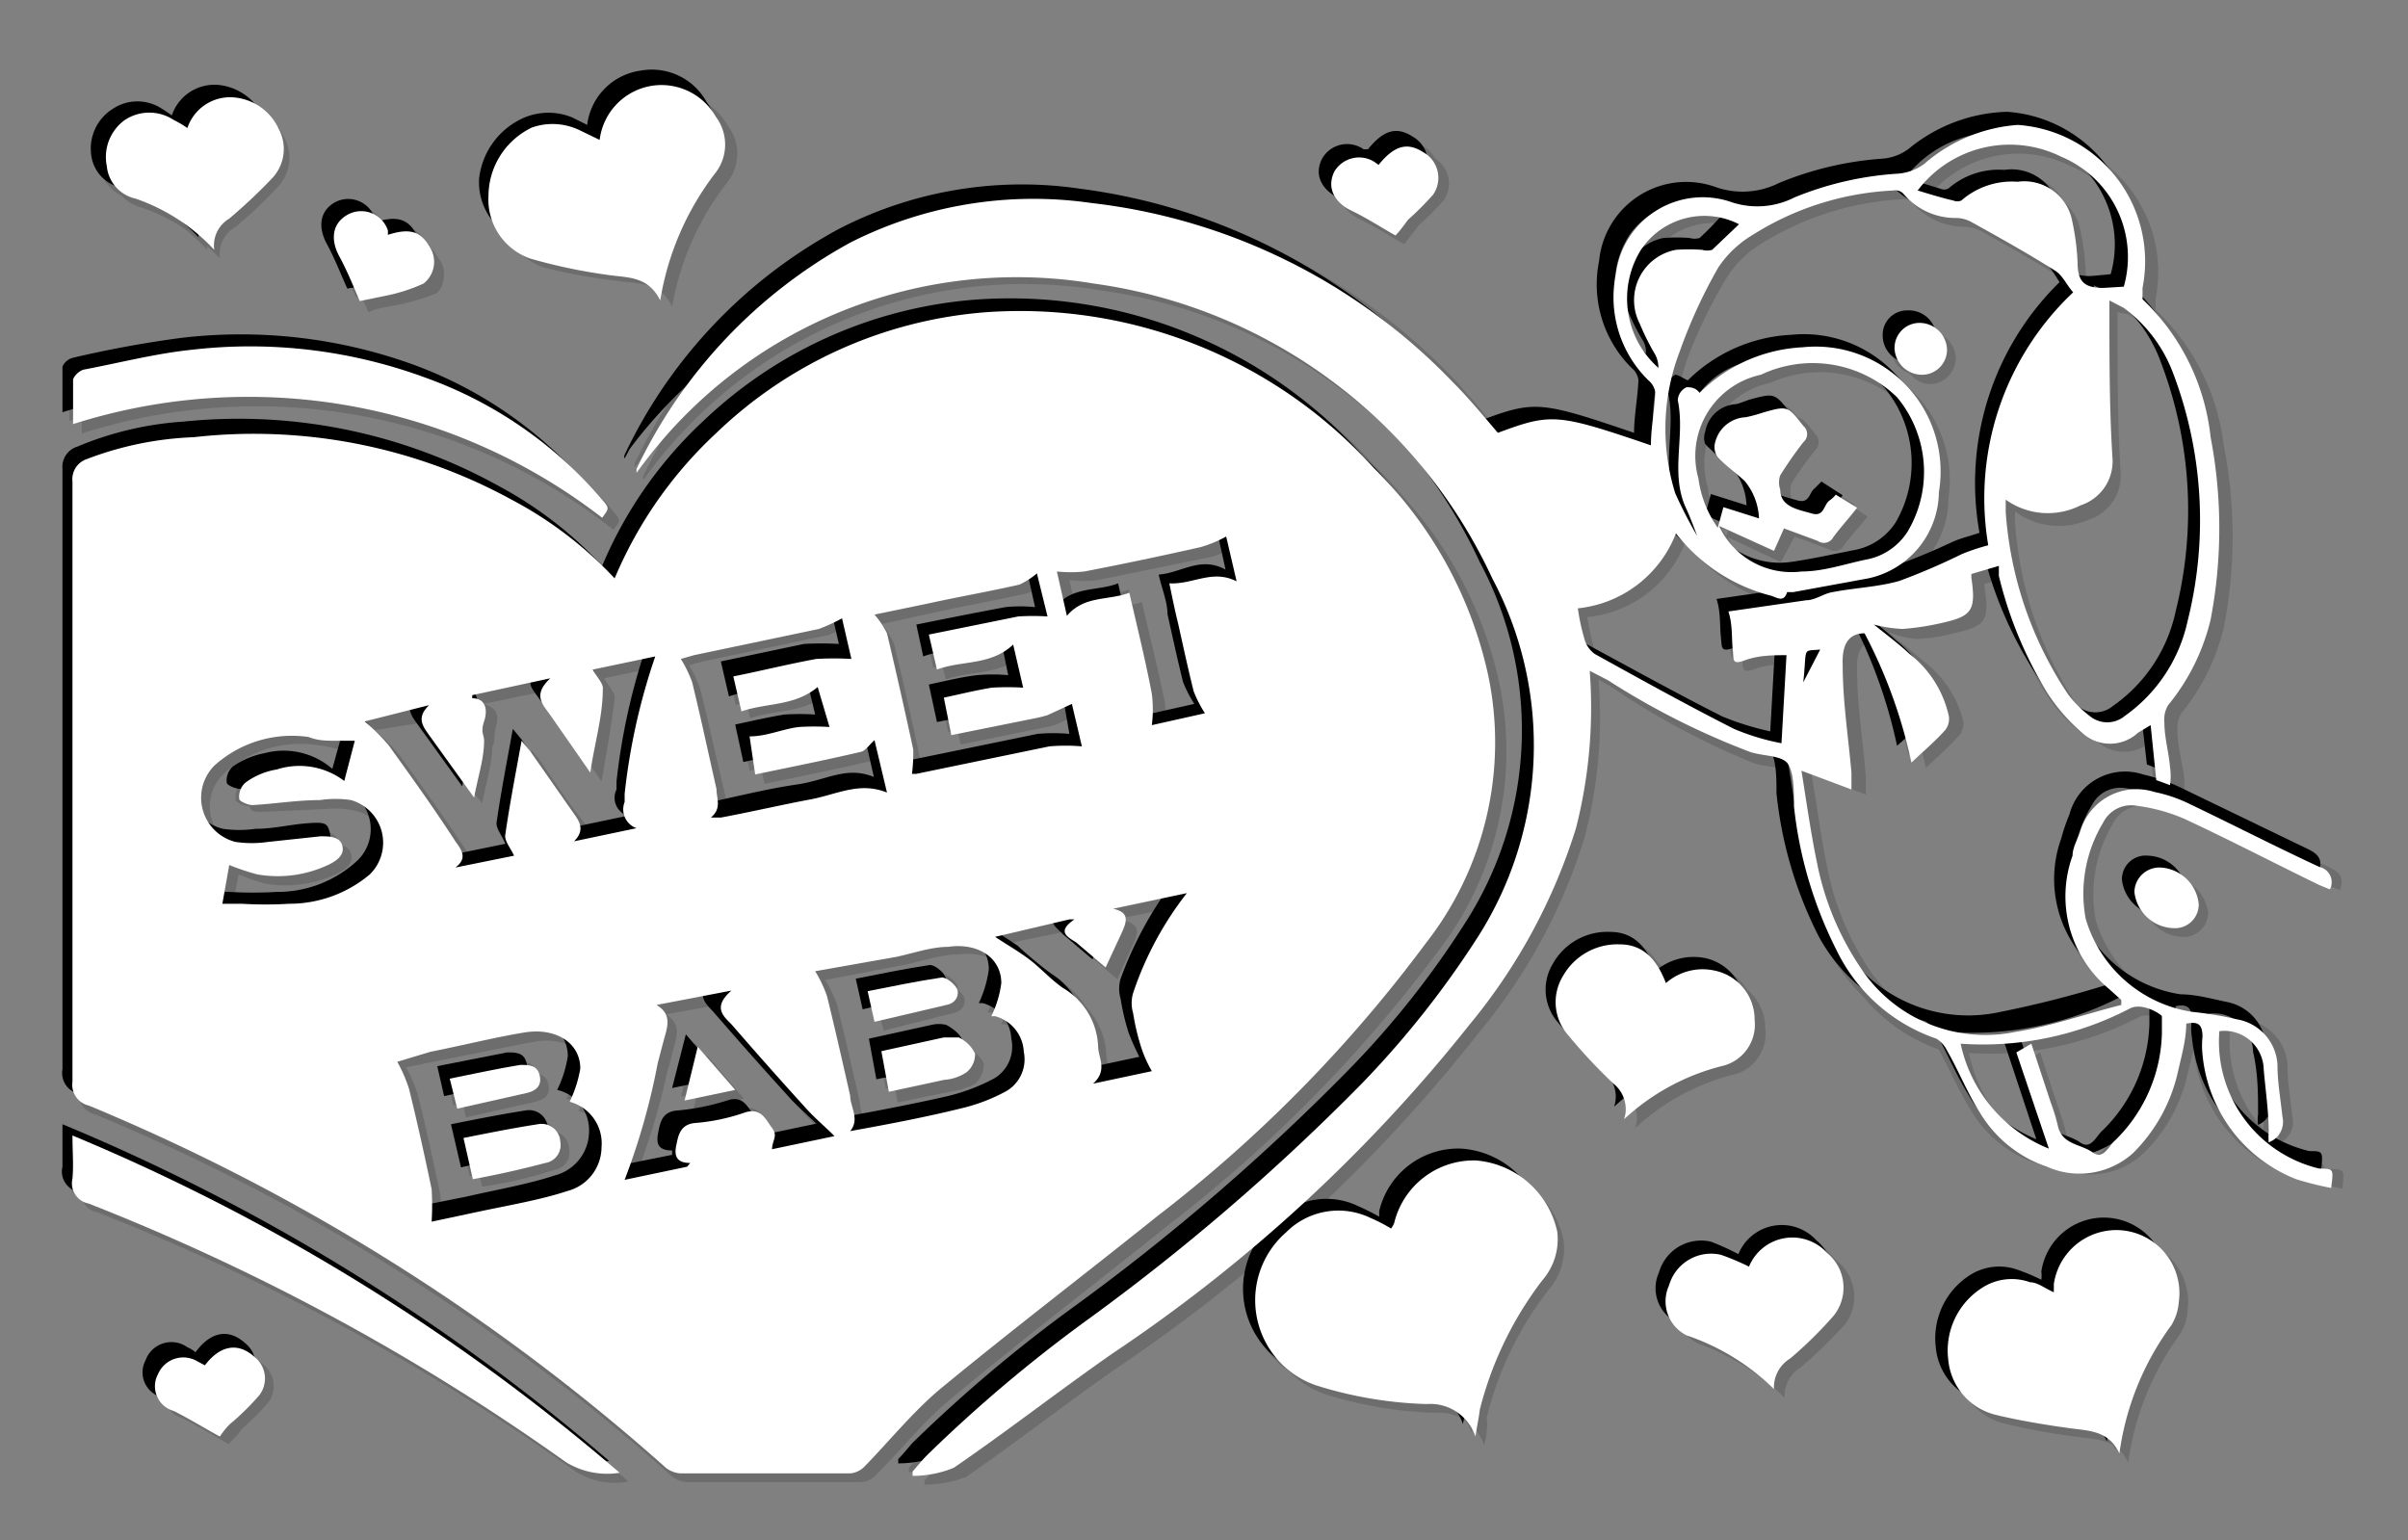 <svg xmlns="http://www.w3.org/2000/svg" viewBox="0 0 38.55 24.66"><rect x="0" y="0" width="38.55" height="24.66" fill="#808080" stroke="none"/><defs><style>.cls-1{isolation:isolate;}.cls-2{opacity:0.15;}.cls-2,.cls-3{mix-blend-mode:multiply;}.cls-4{fill:#fff;}</style></defs><title>convert-FIX-SVG-03</title><g class="cls-1"><g id="Layer_1" data-name="Layer 1"><g class="cls-2"><path d="M9.78,9.2a6.72,6.72,0,0,1,1.63-2.32,7.05,7.05,0,0,1,4.31-1.94A7.59,7.59,0,0,1,22,7.45a6.45,6.45,0,0,1,1.82,3.28,5.28,5.28,0,0,1-.94,4.33,22.48,22.48,0,0,1-4.3,4.36c-1.16.92-2.33,1.82-3.48,2.77-.44.36-.8.82-1.21,1.23a.36.36,0,0,1-.22.11h-2.8a.42.42,0,0,1-.24-.09,32.55,32.55,0,0,0-9.24-5.79.35.35,0,0,1-.26-.38c0-3.21,0-6.41,0-9.62a.35.35,0,0,1,.24-.36A5,5,0,0,1,3,6.9a8.55,8.55,0,0,1,5.1,1A6.4,6.4,0,0,1,9.78,9.2Zm-4,2.3a2.68,2.68,0,0,1,.38.37c.37.51.72,1,1.08,1.54.09.14.19.27,0,.43l0,0,.94-.2c-.06-.13-.16-.24-.15-.34.07-.49.17-1,.26-1.5a1.53,1.53,0,0,1,.14.17l.71,1c.09.14.16.26,0,.44l1-.22a.3.3,0,0,1-.18-.42s0-.08,0-.13a10,10,0,0,1,.49-2.19l-1,.21c.07.12.18.22.17.31,0,.43-.13.86-.21,1.33-.23-.33-.43-.63-.64-.92s-.29-.32,0-.58l-1.25.26,0,.06c.22.05.25.18.2.36a1.64,1.64,0,0,0,0,.32c-.06.28-.11.57-.17.9l-.71-1c-.11-.14-.21-.28-.05-.47Zm7.22,4a2.27,2.27,0,0,1,.18.4c.14.52.25,1,.37,1.58,0,.19.16.38,0,.57.61-.11,1.19-.21,1.76-.35a2.64,2.64,0,0,0,.74-.28.59.59,0,0,0,.28-.64.63.63,0,0,0-.46-.57l-.06,0a1.81,1.81,0,0,0,.16-.54c0-.4-.38-.64-.84-.58-.28,0-.56.1-.83.16ZM9.07,17.59a1.73,1.73,0,0,0,.16-.54c0-.42-.39-.66-.88-.57s-1,.2-1.51.3l-.53.12a2.48,2.48,0,0,1,.18.43c.13.53.25,1.07.36,1.61a2.78,2.78,0,0,1,0,.51l.74-.15c.48-.11,1-.2,1.42-.34a.7.7,0,0,0,.55-.69A.67.67,0,0,0,9.07,17.59Zm5.47-5.26h.08c.71-.14,1.41-.3,2.13-.43a2.81,2.81,0,0,1,.51,0l-.16-.68-.39.18a2.27,2.27,0,0,1-.25.06l-1.28.26-.13-.6c.28-.06.53-.12.77-.15a4.13,4.13,0,0,1,.5,0l-.15-.68c-.36.33-.82.25-1.23.4l-.12-.56c.48-.1.95-.21,1.42-.29a2.41,2.41,0,0,1,.47,0l-.16-.69a.85.85,0,0,1-.29.18l-1.44.31-.88.19c.07.11.17.2.19.3.15.61.29,1.23.42,1.85A1.3,1.3,0,0,1,14.54,12.33ZM14,11.79c-.1.08-.16.18-.23.2L12,12.34l-.12-.6c.27-.06.53-.12.78-.16a4,4,0,0,1,.49,0L13,10.91c-.37.3-.82.24-1.22.38l-.13-.55c.45-.1.89-.2,1.33-.28a3.43,3.43,0,0,1,.56,0l-.15-.65a2,2,0,0,1-.37.17c-.66.15-1.33.28-2,.42l-.22.06a2.52,2.52,0,0,1,.18.38c.14.57.26,1.14.4,1.7,0,.16.09.31-.09.46h.15c.48-.1.95-.22,1.43-.29s.79-.29,1.23-.12Zm-8.5.66.18-.65H5.32c-.14,0-.29-.06-.43-.07a1.85,1.85,0,0,0-1.51.46.72.72,0,0,0,.33,1.22,1.87,1.87,0,0,0,.53,0l.84-.09c.13,0,.3,0,.34.16s-.08.24-.2.3A1.94,1.94,0,0,1,4.06,14a2.29,2.29,0,0,1-.44-.15l-.12.63.31,0a6.44,6.44,0,0,0,.76,0A1.88,1.88,0,0,0,5.86,14a.7.7,0,0,0-.3-1.18,1.42,1.42,0,0,0-.5,0c-.36,0-.72.07-1.07.09-.08,0-.22-.07-.22-.1s0-.23.1-.27a1.57,1.57,0,0,1,.5-.21A1.22,1.22,0,0,1,5.46,12.45Zm5,3.58a.36.36,0,0,1,.14.48c0,.15-.07.31-.12.45a10.62,10.62,0,0,1-.58,1.87l1-.2.06-.07c-.27,0-.25-.15-.22-.3s.06-.31.29-.34a3.55,3.55,0,0,0,.8-.16c.26-.08.34.11.43.24s0,.21,0,.34l1-.21c-.17-.16-.34-.3-.48-.46-.4-.43-.79-.88-1.18-1.32-.13-.15-.3-.29,0-.55Zm6.67-1.37-.06,0-1.21.25c.21.14.39.25.56.38s.34.31.54.44a1.21,1.21,0,0,1,.56.94c0,.19.15.37-.08.59l.93-.2a4.07,4.07,0,0,1-.17-.38,3.39,3.39,0,0,1-.13-.55.58.58,0,0,1,0-.32A6.2,6.2,0,0,1,19,14.24l-1.18.25,0,.06c.28.06.21.21.14.37l-.25.56-.47-.39C17,15,16.85,14.86,17.14,14.66Zm2.62-5.4-.16-.72a3.37,3.37,0,0,1-.42.17l-1.85.38a2.22,2.22,0,0,1-.45,0l.16.71c.28-.33.67-.24,1-.36.13.56.26,1.08.37,1.61a2.78,2.78,0,0,1,0,.5l.86-.18a1.21,1.21,0,0,1-.18-.36c-.1-.36-.17-.72-.26-1.09,0-.2-.09-.4-.14-.63C19.06,9.31,19.37,9,19.76,9.26Z"/><path d="M25.39,10.69a7.48,7.48,0,0,1-.22,2.51,9.05,9.05,0,0,1-1.7,3.14,25.19,25.19,0,0,1-5.72,5.28c-.85.59-1.68,1.24-2.54,1.83a1.89,1.89,0,0,1-.66.12l0-.07.23-.25a21.23,21.23,0,0,1,2.57-2.17,35.22,35.22,0,0,0,4.39-3.79,13.92,13.92,0,0,0,1.89-2.38,5.7,5.7,0,0,0,.23-5.74,8.23,8.23,0,0,0-6.37-4.71,7.48,7.48,0,0,0-7.24,2.9l-.09.12,0,0s0,0,0-.06a8,8,0,0,1,3.44-3.62,6.38,6.38,0,0,1,3.84-.64,9.57,9.57,0,0,1,5.8,2.87c.25.26.47.54.71.81.86-.31.95-.31,2.45.2,0-.28.06-.57.07-.85A.34.34,0,0,0,26.28,6a1.88,1.88,0,0,1-.52-1.71,1.39,1.39,0,0,1,1.86-1.13,1.38,1.38,0,0,0,1-.08,5.16,5.16,0,0,1,1.66-.39.85.85,0,0,0,.41-.15A2.53,2.53,0,0,1,32.24,2a2.18,2.18,0,0,1,2,2.62s0,.15,0,.18a3.47,3.47,0,0,1,1.09,2.16,7.36,7.36,0,0,1,0,2.92,3.22,3.22,0,0,1-.68,1.37.45.45,0,0,0-.06.28c0,.24.07.48.1.72a1.78,1.78,0,0,1,0,.29l-.22-.09-.1-.88-.2.13a.65.65,0,0,1-.89,0,2.57,2.57,0,0,1-.55-.63,6.39,6.39,0,0,1-.76-1.85s0-.09-.05-.15l-.43.13,0,0c.09.55,0,.62-.5.73a2.42,2.42,0,0,1-.6.09,1.76,1.76,0,0,1-.44-.11c.21.18.4.32.58.48a1.75,1.75,0,0,1,.62.95.29.29,0,0,1-.06.22,6.75,6.75,0,0,1-.54.52A8,8,0,0,0,29.74,10c-.32.05-.36.28-.34.51,0,.58.09,1.15.14,1.73a1.48,1.48,0,0,0,0,.26l-.8-.3c.08.5.14,1,.24,1.48a4.51,4.51,0,0,0,.68,1.65,2.38,2.38,0,0,0,2.5,1A16.73,16.73,0,0,0,33.88,16v-.07l-.19-.19a1.92,1.92,0,0,1-.59-2.13,2.84,2.84,0,0,1,.13-.38.93.93,0,0,1,1.19-.64,3,3,0,0,1,.57.2c.69.33,1.38.69,2.07,1,.16.08.23.17.16.36l-.17-.06c-.72-.36-1.43-.73-2.16-1.07a2.76,2.76,0,0,0-.76-.21.51.51,0,0,0-.54.27,2.27,2.27,0,0,0-.28,1.55A2.1,2.1,0,0,0,35,16.08c.24,0,.49.07.73.12a.78.78,0,0,1,.64.72c0,.28,0,.56.09.84a.37.37,0,0,1-.22.42.65.65,0,0,1,0-.18c0-.32-.05-.64-.08-1a.63.63,0,0,0-.71-.61A2.1,2.1,0,0,0,37,18.62c.23,0,.23,0,.19.31a3.63,3.63,0,0,1-.57-.13,2.39,2.39,0,0,1-1.5-2,1.23,1.23,0,0,1,0-.27c0-.2-.08-.25-.26-.22,0,.27-.08.54-.15.8A2.59,2.59,0,0,1,34,18.42a1.25,1.25,0,0,1-1.38.21,1.9,1.9,0,0,1-1.07-.86c-.2-.32-.35-.68-.53-1a.32.32,0,0,0-.16-.18,2.84,2.84,0,0,1-1.61-1.43,6.31,6.31,0,0,1-.67-2.29c0-.23,0-.52-.09-.68s-.41-.13-.62-.2a12.14,12.14,0,0,1-2.28-1.14Zm7.74-6.06a1.39,1.39,0,0,0-.28-.35C32.41,4,32,3.75,31.52,3.5a.77.77,0,0,0-.26-.07A1.06,1.06,0,0,1,30.41,3a.23.23,0,0,0-.16,0A4.84,4.84,0,0,0,28,3.7a1.79,1.79,0,0,0-.54.52,7.62,7.62,0,0,0-.63,1.36,3.37,3.37,0,0,0-.06,2.26,4.86,4.86,0,0,0,.35.68l0,0L27,8a6,6,0,0,1-.13-1.69A.24.24,0,0,1,27,6.14c.05,0,.13.06.21.09a2.53,2.53,0,0,1,1.65-.73A2,2,0,0,1,31,7.82,1.43,1.43,0,0,1,29.86,9.2l-1.2.22s-.09,0-.1,0c0,.17-.16.09-.25.06a2.8,2.8,0,0,1-1.53-1,1.87,1.87,0,0,1-1.57,1.2,4.8,4.8,0,0,0,.1.47.57.57,0,0,0,.17.27c.74.41,1.48.81,2.24,1.19a4.5,4.5,0,0,0,.76.24l.08-1.42c-.22,0-.44,0-.66.08s-.19,0-.2-.16-.05-.41-.08-.62l1.25-.18c.15,0,.28-.1.43-.13a9.38,9.38,0,0,0,1.06-.18c.36-.1.7-.29,1.06-.43.13-.06.27-.09.41-.14A4.51,4.51,0,0,1,33.13,4.63ZM32.06,8a1.18,1.18,0,0,0,0,.19,5.89,5.89,0,0,0,1,2.92,1.57,1.57,0,0,0,.34.34.43.43,0,0,0,.56,0,2.49,2.49,0,0,0,1-1.52,6.58,6.58,0,0,0-.24-4,2.3,2.3,0,0,0-.83-1.09,2.36,2.36,0,0,0-.23-.13,1.75,1.75,0,0,0,0,.23c0,.78,0,1.56,0,2.35a.72.72,0,0,1-.51.74A1.19,1.19,0,0,1,32.06,8Zm-4.6.42a1.31,1.31,0,0,0,1.33.73c.36-.06.72-.14,1.07-.21a.93.93,0,0,0,.63-.44,1.89,1.89,0,0,0-.18-2.15,1.93,1.93,0,0,0-2.18-.4,1.31,1.31,0,0,0-1,1.66,1.61,1.61,0,0,0,.3.78l.09-.33.57.18a.9.9,0,0,0-.23-.6c-.14-.13-.29-.24-.43-.38a.23.23,0,0,1,0-.2.52.52,0,0,1,.49-.44,1.11,1.11,0,0,0,.26-.07c.42-.11.41-.11.66.21a.18.18,0,0,1,0,.26,5.22,5.22,0,0,0-.38.54.33.33,0,0,0,0,.22c0,.28.29.32.5.38.06,0,.18-.12.27-.19l.12-.11.34.22c-.15.17-.28.31-.39.46a.17.17,0,0,1-.25.06l-.54-.2-.16.36Zm3.86,8.25a2.41,2.41,0,0,0,1.42,1.72l-.51-1.54.23-.15.31.95c0,.13.09.26.13.4s.36.26.55.39.25-.1.36-.2a2.54,2.54,0,0,0,.75-1.7c0-.09,0-.26-.05-.27s-.3-.22-.51-.13A5.27,5.27,0,0,1,31.32,16.66ZM33.93,4.53a1.74,1.74,0,0,0-1-2.08A1.85,1.85,0,0,0,30.65,3l.56.17a.16.16,0,0,0,.14-.05,1.2,1.2,0,0,1,.89-.3.77.77,0,0,1,.87.61,4,4,0,0,1,.09.69c0,.3.12.41.42.4Zm-6.15-1a1.22,1.22,0,0,0-1.56.38,1.47,1.47,0,0,0,.27,1.89.49.49,0,0,0,0-.21,2.65,2.65,0,0,1-.26-.5.83.83,0,0,1,.58-1.14c.14,0,.28,0,.42,0s.13,0,.16,0S27.63,3.64,27.78,3.51Zm1,7.4.3-.59C28.78,10.38,28.88,10.28,28.8,10.91Z"/><path d="M23.56,22.94a.76.76,0,0,0-.78-.52A6.47,6.47,0,0,1,21,22.13a1.43,1.43,0,0,1-.5-2.45,1.19,1.19,0,0,1,1.35-.24l.33.17,0-.09a1.31,1.31,0,0,1,1.31-1,1.43,1.43,0,0,1,1.31,1.13,1,1,0,0,1-.24.79,5.62,5.62,0,0,0-1,2.06C23.62,22.61,23.6,22.75,23.56,22.94Z"/><path d="M9.54,2.18a1,1,0,0,1,.87-.87,1,1,0,0,1,1,.51.72.72,0,0,1,0,.89,4.6,4.6,0,0,0-.89,2c-.19-.39-.53-.36-.84-.41A8.53,8.53,0,0,1,8.5,4.08a1,1,0,0,1-.67-1A1.21,1.21,0,0,1,8.54,2a1,1,0,0,1,.76,0A1.79,1.79,0,0,1,9.54,2.18Z"/><path d="M33.87,23.22c-.16-.37-.47-.37-.76-.41a9.72,9.72,0,0,1-1.22-.22,1,1,0,0,1-.75-.88,1.16,1.16,0,0,1,.53-1.14.85.85,0,0,1,.77-.1,4,4,0,0,1,.39.16.93.93,0,0,1,0-.13,1,1,0,0,1,1.1-.73,1.06,1.06,0,0,1,.92,1,.77.77,0,0,1-.12.37A4.74,4.74,0,0,0,33.87,23.22Z"/><path d="M1.11,18.13a32.51,32.51,0,0,1,8.75,5.4A1.27,1.27,0,0,1,9,23.36a34.64,34.64,0,0,0-7.64-4.14c-.2-.09-.28-.19-.26-.4S1.11,18.38,1.11,18.13Z"/><path d="M1.11,6.74c0-.23,0-.48,0-.72,0-.06.09-.14.15-.15A17.36,17.36,0,0,1,3,5.55,8.22,8.22,0,0,1,6.76,6,6.64,6.64,0,0,1,9.58,8c.12.14.12.14,0,.29A9.3,9.3,0,0,0,1.11,6.74Z"/><path d="M26,17.86a.5.5,0,0,0-.17-.56,8.87,8.87,0,0,1-.72-.78.81.81,0,0,1-.09-.95,1,1,0,0,1,.91-.51c.4,0,.6.27.74.62a.94.94,0,0,1,.79-.2.81.81,0,0,1,.63.79.67.67,0,0,1-.53.74A3.64,3.64,0,0,0,26,17.86Z"/><path d="M2.89,2a.71.71,0,0,1,.75-.48A.84.84,0,0,1,4.35,2a.68.68,0,0,1-.1.79,6,6,0,0,1-.69.65A.53.53,0,0,0,3.32,4a3.22,3.22,0,0,0-1.26-.83.6.6,0,0,1-.46-.51A.77.77,0,0,1,2,1.86a.73.73,0,0,1,.79,0A1.58,1.58,0,0,1,2.89,2Z"/><path d="M28,20.22A.77.77,0,0,1,29.23,20a.74.74,0,0,1,.11,1,5.79,5.79,0,0,1-.71.69.56.56,0,0,0-.26.49A3.79,3.79,0,0,0,27,21.32a.6.6,0,0,1-.27-.8.67.67,0,0,1,.82-.48A2.27,2.27,0,0,1,28,20.22Z"/><path d="M3.47,22.92c-.24-.13-.49-.28-.74-.4a.42.42,0,0,1-.26-.6.45.45,0,0,1,.63-.21l.12.08c.25-.33.54-.38.8-.13a.44.44,0,0,1,.07.61c-.12.15-.28.27-.41.41S3.53,22.85,3.47,22.92Z"/><path d="M5.7,4.76c-.1-.22-.2-.48-.33-.72s-.13-.51.13-.66a.46.46,0,0,1,.66.25l0,.07c.34-.11.53-.06.66.18a.44.44,0,0,1-.09.61,2.7,2.7,0,0,1-.63.19A4,4,0,0,1,5.7,4.76Z"/><path d="M22.28,3.71c-.22-.13-.46-.28-.71-.4s-.4-.35-.26-.62A.45.45,0,0,1,22,2.54l.06,0c.25-.31.46-.36.72-.2a.46.46,0,0,1,.15.68,3.78,3.78,0,0,1-.4.4Z"/><path d="M34.73,14.8a.65.65,0,0,1-.62-.58.39.39,0,0,1,.42-.38.65.65,0,0,1,.62.58A.38.38,0,0,1,34.73,14.8Z"/><path d="M14.06,16.77l1-.21a.43.43,0,0,1,.25,0c.1.07.23.16.25.26a.41.41,0,0,1-.14.31,1,1,0,0,1-.35.12l-.89.18Z"/><path d="M14,16.3l-.11-.49c.4-.08.79-.16,1.19-.21.07,0,.2.09.24.17s0,.23-.17.26Z"/><path d="M7.52,18.83l-.16-.67c.4-.07.8-.16,1.2-.22a.31.31,0,0,1,.36.28.29.29,0,0,1-.25.34C8.3,18.66,7.91,18.74,7.52,18.83Z"/><path d="M7.15,17.21,8.27,17c.14,0,.28,0,.31.17s-.07.25-.21.29l-1.11.24Z"/><path d="M11.71,17.39l-.81.17.22-.86Z"/><path d="M30.28,5.51a.39.39,0,0,1,.4-.4.44.44,0,0,1,.43.43A.42.42,0,0,1,30.7,6,.43.43,0,0,1,30.28,5.51Z"/><path d="M10,9.4A6.74,6.74,0,0,1,11.6,7.08a7.1,7.1,0,0,1,4.32-1.94,7.59,7.59,0,0,1,6.25,2.51A6.45,6.45,0,0,1,24,10.93,5.25,5.25,0,0,1,23,15.26a22.38,22.38,0,0,1-4.29,4.35c-1.16.93-2.34,1.83-3.48,2.78-.44.36-.8.82-1.21,1.23a.36.36,0,0,1-.23.11H11a.42.42,0,0,1-.24-.09,32.8,32.8,0,0,0-9.24-5.8.34.34,0,0,1-.26-.38c0-3.2,0-6.41,0-9.61a.34.34,0,0,1,.24-.36,5.27,5.27,0,0,1,1.7-.4,8.63,8.63,0,0,1,5.1,1A6.4,6.4,0,0,1,10,9.4ZM6,11.69a3.4,3.4,0,0,1,.38.38c.37.51.72,1,1.08,1.54.09.14.19.27,0,.43l0,0,.93-.19c-.05-.13-.15-.24-.14-.34.07-.49.17-1,.26-1.5l.14.17c.23.34.46.69.71,1,.09.13.16.26,0,.43l1-.21a.3.3,0,0,1-.18-.42s0-.09,0-.13a10.23,10.23,0,0,1,.49-2.2l-1,.21c.07.12.18.23.17.32-.05.43-.13.86-.21,1.33-.23-.33-.43-.63-.64-.92s-.29-.32,0-.58l-1.25.26v0c.22.06.25.19.2.37s0,.21-.06.31c0,.29-.1.58-.16.91L7,12c-.1-.14-.21-.28,0-.47Zm7.21,4a2,2,0,0,1,.19.39c.13.53.25,1.06.37,1.59,0,.19.16.38,0,.57.61-.11,1.19-.22,1.76-.35a2.76,2.76,0,0,0,.74-.28.59.59,0,0,0,.28-.64.63.63,0,0,0-.46-.57l-.06,0a1.81,1.81,0,0,0,.16-.54c0-.4-.38-.64-.84-.58-.28,0-.56.1-.83.16ZM9.26,17.79a1.76,1.76,0,0,0,.17-.54c0-.42-.39-.66-.88-.57s-1,.2-1.52.3l-.53.11a2.25,2.25,0,0,1,.19.44c.13.53.25,1.07.36,1.61a2.8,2.8,0,0,1,0,.51l.75-.15c.48-.11,1-.2,1.42-.34a.73.73,0,0,0,.55-.7A.66.66,0,0,0,9.26,17.79Zm5.48-5.26h.07c.71-.15,1.42-.3,2.14-.43a2.13,2.13,0,0,1,.51,0l-.16-.68-.39.18a2.27,2.27,0,0,1-.25.06l-1.28.26-.13-.6c.28-.06.52-.12.77-.15a2.77,2.77,0,0,1,.5,0l-.16-.68c-.36.33-.82.24-1.22.39L15,10.3c.48-.11,1-.21,1.42-.29a2.41,2.41,0,0,1,.47,0l-.16-.69c-.12.07-.2.16-.29.18-.48.11-1,.2-1.45.3l-.87.19a1.86,1.86,0,0,1,.19.31c.15.61.29,1.23.42,1.85A1.3,1.3,0,0,1,14.74,12.53ZM14.15,12c-.09.08-.15.18-.23.19-.55.13-1.11.24-1.68.36l-.13-.6c.28-.06.54-.12.79-.16a4,4,0,0,1,.49,0l-.16-.67c-.37.3-.82.24-1.22.38l-.13-.56,1.33-.28a5,5,0,0,1,.56,0L13.62,10a2.92,2.92,0,0,1-.37.17l-2,.42-.22.06a1.85,1.85,0,0,1,.18.38c.14.56.26,1.13.4,1.7,0,.16.08.31-.1.46h.16c.48-.1.95-.22,1.43-.29s.79-.3,1.23-.12Zm-8.49.66L5.84,12H5.52c-.14,0-.29-.06-.44-.07a1.82,1.82,0,0,0-1.5.46.72.72,0,0,0,.33,1.22,1.87,1.87,0,0,0,.53,0c.28,0,.55-.07.84-.09.13,0,.3,0,.34.15s-.08.25-.21.31a1.9,1.9,0,0,1-1.15.17A3.28,3.28,0,0,1,3.82,14l-.12.62H4a6.44,6.44,0,0,0,.76,0,1.88,1.88,0,0,0,1.29-.5A.7.7,0,0,0,5.76,13a1.42,1.42,0,0,0-.5-.05L4.18,13C4.11,13,4,13,4,12.91a.3.3,0,0,1,.1-.26,1.3,1.3,0,0,1,.5-.21A1.19,1.19,0,0,1,5.66,12.65Zm5,3.58c.22.14.19.3.14.48s-.07.3-.12.45A10.89,10.89,0,0,1,10.11,19l1-.2.06-.07c-.27,0-.26-.15-.23-.3s.06-.32.3-.34A3.66,3.66,0,0,0,12,18c.26-.09.33.11.43.24s0,.2,0,.34l1-.21a5.32,5.32,0,0,1-.48-.46c-.4-.44-.79-.88-1.18-1.33-.13-.14-.3-.28,0-.54Zm6.67-1.37-.06,0-1.21.25.56.37a5.85,5.85,0,0,0,.54.45,1.17,1.17,0,0,1,.55.94c0,.18.16.37-.08.59l.94-.2a4.07,4.07,0,0,1-.17-.38,3.65,3.65,0,0,1-.13-.55.57.57,0,0,1,0-.32,6,6,0,0,1,.84-1.55L18,14.69l0,.05c.28.07.21.22.14.38s-.17.36-.25.56l-.47-.4C17.23,15.17,17.05,15.06,17.34,14.86ZM20,9.46l-.16-.73a2.41,2.41,0,0,1-.42.18l-1.86.38a2.11,2.11,0,0,1-.44,0l.16.71c.28-.33.67-.24,1-.36.13.56.26,1.08.37,1.61a2.77,2.77,0,0,1,0,.5l.85-.19a1.67,1.67,0,0,1-.18-.35c-.09-.36-.17-.73-.25-1.09,0-.2-.09-.4-.14-.63C19.26,9.51,19.56,9.24,20,9.46Z"/><path d="M25.59,10.88a7.54,7.54,0,0,1-.22,2.52,9.05,9.05,0,0,1-1.7,3.14A25.19,25.19,0,0,1,18,21.82c-.86.59-1.68,1.24-2.54,1.83a1.94,1.94,0,0,1-.66.12l0-.07c.08-.08.15-.17.23-.26a23.22,23.22,0,0,1,2.57-2.17,35,35,0,0,0,4.39-3.78,14.43,14.43,0,0,0,1.89-2.38A5.7,5.7,0,0,0,24,9.37a8.27,8.27,0,0,0-6.37-4.72,7.49,7.49,0,0,0-7.24,2.91l-.09.12,0,0a.07.07,0,0,1,0-.06A8,8,0,0,1,13.72,4a6.38,6.38,0,0,1,3.84-.64,9.57,9.57,0,0,1,5.8,2.87c.25.25.47.54.71.81.86-.32.95-.31,2.45.2,0-.28.06-.57.07-.85a.34.34,0,0,0-.11-.19A1.88,1.88,0,0,1,26,4.52a1.4,1.4,0,0,1,1.86-1.14,1.3,1.3,0,0,0,1-.07,5.29,5.29,0,0,1,1.66-.39.8.8,0,0,0,.42-.16,2.58,2.58,0,0,1,1.57-.59,2.19,2.19,0,0,1,2,2.61c0,.06,0,.15,0,.18a3.57,3.57,0,0,1,1.09,2.17,7.55,7.55,0,0,1,0,2.92,3.4,3.4,0,0,1-.68,1.37.45.45,0,0,0-.06.28c0,.24.07.48.1.71a1.06,1.06,0,0,1,0,.29l-.21-.08-.1-.88-.2.12a.65.65,0,0,1-.89,0,2.55,2.55,0,0,1-.55-.63,6.39,6.39,0,0,1-.76-1.85,1.31,1.31,0,0,0-.05-.15l-.43.12,0,.06c.09.55,0,.62-.5.73a2.49,2.49,0,0,1-.6.09,1.66,1.66,0,0,1-.44-.11c.21.17.4.32.58.48a1.71,1.71,0,0,1,.62.95.29.29,0,0,1-.06.22,6.75,6.75,0,0,1-.54.52,8,8,0,0,0-.75-2.07c-.32.05-.36.28-.35.51,0,.57.1,1.15.14,1.72,0,.08,0,.15,0,.27L29,12.4c.09.5.15,1,.25,1.48a4.51,4.51,0,0,0,.68,1.65,2.38,2.38,0,0,0,2.5,1,16.73,16.73,0,0,0,1.69-.43v-.08l-.19-.18a1.92,1.92,0,0,1-.59-2.13,2.84,2.84,0,0,1,.13-.38.92.92,0,0,1,1.18-.64,2.84,2.84,0,0,1,.58.2c.69.33,1.38.68,2.07,1,.16.08.23.17.16.36l-.17-.07c-.72-.35-1.43-.72-2.16-1.06a2.86,2.86,0,0,0-.76-.21.51.51,0,0,0-.54.27,2.21,2.21,0,0,0-.28,1.55,2.1,2.1,0,0,0,1.7,1.48c.24,0,.49.07.73.12a.78.78,0,0,1,.64.72c0,.28.05.56.08.84a.36.36,0,0,1-.21.41.53.53,0,0,1,0-.17c0-.32,0-.64-.08-1a.63.63,0,0,0-.71-.61,2.1,2.1,0,0,0,1.61,2.2c.22,0,.22,0,.19.31a5.27,5.27,0,0,1-.57-.14,2.38,2.38,0,0,1-1.5-2,.84.84,0,0,1,0-.27c0-.2-.08-.25-.26-.22,0,.27-.09.54-.15.8a2.52,2.52,0,0,1-.71,1.27,1.26,1.26,0,0,1-1.38.22A1.87,1.87,0,0,1,31.76,18c-.2-.32-.35-.69-.53-1a.39.39,0,0,0-.17-.19,2.8,2.8,0,0,1-1.6-1.42,6.3,6.3,0,0,1-.67-2.3c0-.23,0-.51-.1-.67s-.4-.13-.61-.2A12.18,12.18,0,0,1,25.8,11Zm7.74-6.05c-.09-.12-.16-.28-.28-.35-.44-.28-.89-.53-1.33-.78a.77.77,0,0,0-.26-.07,1.09,1.09,0,0,1-.85-.39.19.19,0,0,0-.16-.05,4.73,4.73,0,0,0-2.25.71,1.68,1.68,0,0,0-.54.52A7.62,7.62,0,0,0,27,5.78,3.43,3.43,0,0,0,27,8c.09.24.24.45.35.68l.05,0c-.06-.16-.12-.31-.19-.47-.24-.55,0-1.13-.12-1.69a.24.24,0,0,1,.11-.19c.05,0,.13.06.2.09A2.53,2.53,0,0,1,29,5.7,2,2,0,0,1,31.19,8,1.43,1.43,0,0,1,30.06,9.4l-1.2.22s-.09,0-.1,0c-.05.17-.16.09-.25.06a2.8,2.8,0,0,1-1.53-1,1.87,1.87,0,0,1-1.57,1.2,4.8,4.8,0,0,0,.1.47.57.57,0,0,0,.17.27c.74.41,1.48.81,2.23,1.19a4.61,4.61,0,0,0,.77.24l.08-1.42c-.22,0-.44,0-.66.08s-.19,0-.21-.17,0-.4-.07-.61l1.25-.18c.15,0,.28-.1.42-.13.36-.07.73-.08,1.07-.18A10.52,10.52,0,0,0,31.61,9c.14-.06.28-.09.42-.14A4.5,4.5,0,0,1,33.33,4.83ZM32.26,8.19a1.18,1.18,0,0,0,0,.19,6,6,0,0,0,1,2.92,1.82,1.82,0,0,0,.34.34.44.44,0,0,0,.57,0,2.47,2.47,0,0,0,1-1.51,6.65,6.65,0,0,0-.24-4,2.26,2.26,0,0,0-.84-1.09A1.17,1.17,0,0,0,33.9,5v.22c0,.79,0,1.57.05,2.35a.74.74,0,0,1-.51.75A1.19,1.19,0,0,1,32.26,8.19Zm-4.6.41A1.29,1.29,0,0,0,29,9.33c.36-.05.71-.13,1.07-.2a1,1,0,0,0,.63-.44,1.89,1.89,0,0,0-.18-2.15,1.94,1.94,0,0,0-2.18-.41,1.32,1.32,0,0,0-1,1.67,1.61,1.61,0,0,0,.3.78l.09-.33.57.18a1,1,0,0,0-.23-.6c-.14-.13-.3-.24-.43-.38a.28.28,0,0,1,0-.2.53.53,0,0,1,.5-.44,2,2,0,0,0,.26-.07c.41-.11.41-.11.66.21a.18.18,0,0,1,0,.26,4.7,4.7,0,0,0-.38.53.36.36,0,0,0,0,.23c0,.28.29.32.49.38s.19-.12.28-.19l.11-.11.34.22c-.14.17-.27.31-.38.46a.17.17,0,0,1-.25.06l-.54-.2L28.51,9Zm3.86,8.26a2.37,2.37,0,0,0,1.42,1.72L32.43,17l.23-.15.31.94a3.17,3.17,0,0,1,.12.41c.08.27.37.26.55.39s.26-.11.37-.2a2.48,2.48,0,0,0,.74-1.7c0-.09,0-.26,0-.28s-.29-.22-.5-.13A5.17,5.17,0,0,1,31.52,16.86ZM34.13,4.73a1.74,1.74,0,0,0-1-2.08,1.85,1.85,0,0,0-2.29.54l.56.17a.15.15,0,0,0,.13,0,1.23,1.23,0,0,1,.9-.3.77.77,0,0,1,.87.61,3.84,3.84,0,0,1,.09.68c0,.31.11.41.42.41ZM28,3.71a1.21,1.21,0,0,0-1.56.38A1.47,1.47,0,0,0,26.69,6a.36.36,0,0,0-.05-.21,3.33,3.33,0,0,1-.25-.5A.82.82,0,0,1,27,4.13a3,3,0,0,1,.42,0,.27.27,0,0,0,.16,0C27.7,4,27.83,3.84,28,3.71Zm1,7.4.3-.59C29,10.57,29.08,10.48,29,11.11Z"/><path d="M23.76,23.14a.76.76,0,0,0-.78-.52,6.47,6.47,0,0,1-1.74-.29,1.43,1.43,0,0,1-.5-2.45,1.16,1.16,0,0,1,1.34-.24,3.59,3.59,0,0,1,.34.17l0-.09a1.3,1.3,0,0,1,1.31-1,1.42,1.42,0,0,1,1.3,1.13,1,1,0,0,1-.23.79,5.47,5.47,0,0,0-1,2.06C23.82,22.81,23.8,23,23.76,23.14Z"/><path d="M9.74,2.38a1,1,0,0,1,.86-.87,1,1,0,0,1,1.05.5.74.74,0,0,1,0,.9,4.49,4.49,0,0,0-.89,2c-.19-.4-.53-.36-.84-.41A8.53,8.53,0,0,1,8.7,4.28a1,1,0,0,1-.67-1,1.21,1.21,0,0,1,.71-1.09,1,1,0,0,1,.76,0Z"/><path d="M34.07,23.42c-.17-.37-.47-.37-.77-.41a10.42,10.42,0,0,1-1.22-.22,1,1,0,0,1-.75-.88,1.2,1.2,0,0,1,.54-1.15.87.87,0,0,1,.77-.09,3.08,3.08,0,0,1,.38.16.5.5,0,0,0,0-.13,1,1,0,0,1,2,.29.77.77,0,0,1-.12.37A4.52,4.52,0,0,0,34.07,23.42Z"/><path d="M1.31,18.33a32.73,32.73,0,0,1,8.75,5.39,1.17,1.17,0,0,1-.86-.17,35.49,35.49,0,0,0-7.64-4.14A.33.33,0,0,1,1.3,19C1.32,18.8,1.31,18.58,1.31,18.33Z"/><path d="M1.31,6.94c0-.24,0-.48,0-.73a.25.25,0,0,1,.16-.14,17.69,17.69,0,0,1,1.74-.32A8.11,8.11,0,0,1,7,6.19a6.7,6.7,0,0,1,2.82,2c.12.14.12.14,0,.29A9.24,9.24,0,0,0,1.31,6.94Z"/><path d="M26.18,18.06A.5.5,0,0,0,26,17.5a10.55,10.55,0,0,1-.72-.78.8.8,0,0,1-.09-.95,1,1,0,0,1,.91-.51c.4,0,.6.26.74.62a.94.94,0,0,1,.79-.2.8.8,0,0,1,.63.79.67.67,0,0,1-.53.74A3.64,3.64,0,0,0,26.18,18.06Z"/><path d="M3.09,2.19a.72.72,0,0,1,.75-.49.87.87,0,0,1,.71.5.68.68,0,0,1-.1.79,7.07,7.07,0,0,1-.69.65.5.5,0,0,0-.24.5,3.09,3.09,0,0,0-1.26-.82A.61.61,0,0,1,1.8,2.8a.75.75,0,0,1,.35-.74.71.71,0,0,1,.78,0A1.67,1.67,0,0,1,3.09,2.19Z"/><path d="M28.17,20.42a.75.75,0,0,1,1.25-.22.73.73,0,0,1,.12,1,7.71,7.71,0,0,1-.71.69.54.54,0,0,0-.26.49,3.79,3.79,0,0,0-1.39-.87.61.61,0,0,1-.28-.8.7.7,0,0,1,.83-.49A3.9,3.9,0,0,1,28.17,20.42Z"/><path d="M3.66,23.12c-.23-.13-.48-.28-.73-.41a.41.41,0,0,1-.26-.59.44.44,0,0,1,.62-.21.57.57,0,0,1,.13.08c.25-.34.54-.38.8-.14a.44.44,0,0,1,.07.61,4.16,4.16,0,0,1-.42.42C3.79,23,3.72,23.05,3.66,23.12Z"/><path d="M5.9,5c-.1-.22-.2-.48-.33-.72s-.13-.51.13-.66a.45.45,0,0,1,.65.25l0,.07c.34-.11.53-.06.66.18A.44.44,0,0,1,7,4.69a3.28,3.28,0,0,1-.63.19C6.18,4.92,6,4.94,5.9,5Z"/><path d="M22.48,3.91c-.23-.13-.46-.28-.71-.4s-.4-.35-.27-.62a.46.46,0,0,1,.67-.16l.07,0c.25-.31.46-.37.72-.2a.47.47,0,0,1,.15.68,5,5,0,0,1-.4.4Z"/><path d="M34.93,15a.65.65,0,0,1-.62-.58.39.39,0,0,1,.42-.38.65.65,0,0,1,.62.58A.39.39,0,0,1,34.93,15Z"/><path d="M14.25,17l1-.22a.49.49,0,0,1,.24,0c.11.06.24.16.26.26a.41.41,0,0,1-.14.31,1,1,0,0,1-.36.12l-.88.18Z"/><path d="M14.15,16.5,14,16c.4-.08.79-.16,1.19-.22.07,0,.2.1.24.18s0,.23-.17.26Z"/><path d="M7.72,19l-.16-.67c.4-.08.8-.16,1.19-.22a.3.3,0,0,1,.36.28.28.28,0,0,1-.24.34C8.49,18.86,8.11,18.94,7.72,19Z"/><path d="M7.35,17.41l1.12-.22c.14,0,.27,0,.31.17s-.07.25-.21.28l-1.11.25Z"/><path d="M11.91,17.59l-.81.17.22-.86Z"/><path d="M30.48,5.71a.39.39,0,0,1,.4-.4.44.44,0,0,1,.43.43.42.42,0,0,1-.41.41A.44.44,0,0,1,30.48,5.71Z"/></g><g class="cls-3"><path d="M9.64,9.06a6.74,6.74,0,0,1,1.62-2.32A7.1,7.1,0,0,1,15.58,4.8a7.59,7.59,0,0,1,6.25,2.51,6.45,6.45,0,0,1,1.82,3.28,5.25,5.25,0,0,1-.95,4.33,22.38,22.38,0,0,1-4.29,4.35c-1.16.93-2.34,1.83-3.48,2.78-.44.36-.8.82-1.21,1.23a.36.36,0,0,1-.23.11H10.7a.42.42,0,0,1-.24-.09,32.8,32.8,0,0,0-9.24-5.8A.34.34,0,0,1,1,17.12c0-3.2,0-6.41,0-9.61a.34.34,0,0,1,.24-.36,5.27,5.27,0,0,1,1.7-.4A8.59,8.59,0,0,1,8,7.79,6.28,6.28,0,0,1,9.64,9.06Zm-4,2.29a3.4,3.4,0,0,1,.38.38c.37.51.72,1,1.08,1.54.09.14.19.27,0,.43l.06,0,.93-.19c-.05-.13-.15-.24-.14-.34.07-.49.17-1,.26-1.5l.14.17c.23.34.46.69.7,1,.1.13.17.26,0,.43l1-.21a.3.3,0,0,1-.18-.42s0-.09,0-.13a10.23,10.23,0,0,1,.49-2.2l-1,.21c.07.12.18.23.17.32,0,.43-.13.85-.21,1.33-.23-.33-.43-.63-.64-.92s-.29-.32,0-.58L7.42,11v0c.22.06.25.19.2.37s0,.21-.06.31c0,.29-.1.58-.16.91l-.72-1c-.1-.14-.21-.28,0-.47Zm7.21,4a2,2,0,0,1,.19.39c.13.53.25,1.06.37,1.59,0,.19.16.38,0,.57.61-.11,1.19-.22,1.76-.35a3.14,3.14,0,0,0,.74-.28.59.59,0,0,0,.28-.64.62.62,0,0,0-.46-.57l-.06,0a1.81,1.81,0,0,0,.16-.54c0-.41-.38-.64-.84-.58-.28,0-.56.1-.83.16ZM8.92,17.45a1.85,1.85,0,0,0,.17-.54c0-.42-.39-.66-.88-.57s-1,.2-1.52.3l-.53.11a2.25,2.25,0,0,1,.19.44c.13.53.25,1.07.36,1.61a2.8,2.8,0,0,1,0,.51l.75-.15c.48-.11,1-.2,1.42-.34a.73.73,0,0,0,.55-.7A.66.66,0,0,0,8.92,17.45Zm5.48-5.26h.07l2.14-.44a2.89,2.89,0,0,1,.51,0L17,11.06l-.39.18a2.27,2.27,0,0,1-.25.06L15,11.56l-.13-.6c.28-.06.52-.12.77-.15a2.77,2.77,0,0,1,.5,0L16,10.12c-.36.33-.82.24-1.22.39L14.67,10c.49-.1,1-.2,1.43-.28a2.41,2.41,0,0,1,.47,0L16.41,9c-.12.07-.2.16-.29.18-.48.11-1,.2-1.45.3l-.87.19A1.86,1.86,0,0,1,14,10c.15.61.29,1.23.42,1.85A1.75,1.75,0,0,1,14.4,12.19Zm-.59-.54c-.09.08-.15.18-.23.19-.55.13-1.11.24-1.68.36l-.13-.6c.28-.06.54-.12.79-.16a4,4,0,0,1,.49,0l-.16-.67c-.37.3-.82.24-1.22.38l-.13-.56,1.33-.28a5,5,0,0,1,.56,0l-.15-.65a2.92,2.92,0,0,1-.37.17l-2,.42-.22.06a1.85,1.85,0,0,1,.18.38c.14.56.26,1.13.4,1.7,0,.16.08.31-.1.46h.16c.48-.1.95-.22,1.43-.29s.79-.3,1.23-.12Zm-8.49.66.18-.65H5.18c-.14,0-.29-.06-.44-.07a1.82,1.82,0,0,0-1.5.46.72.72,0,0,0,.33,1.22,1.82,1.82,0,0,0,.52,0c.29,0,.56-.07.84-.09s.31,0,.35.15-.08.25-.21.31a2,2,0,0,1-1.15.17,3.28,3.28,0,0,1-.44-.15l-.12.62h.31a6.44,6.44,0,0,0,.76,0,1.88,1.88,0,0,0,1.29-.5.7.7,0,0,0-.3-1.18,1.42,1.42,0,0,0-.5-.05c-.36,0-.72.07-1.08.08-.07,0-.21-.06-.21-.1a.3.3,0,0,1,.1-.26,1.3,1.3,0,0,1,.5-.21A1.19,1.19,0,0,1,5.32,12.31Zm5,3.58c.22.14.19.3.14.48l-.12.45a10.89,10.89,0,0,1-.58,1.87l1-.2,0-.07c-.26,0-.25-.15-.22-.3s.06-.32.3-.34a3.66,3.66,0,0,0,.8-.16c.26-.09.33.11.43.24s0,.2,0,.34l1-.21c-.17-.16-.33-.3-.47-.46-.4-.44-.79-.88-1.18-1.33-.13-.14-.3-.28,0-.54ZM17,14.52l-.06,0-1.21.25.56.37a5.85,5.85,0,0,0,.54.45,1.17,1.17,0,0,1,.55.94c0,.18.16.37-.08.59l.94-.2a4.07,4.07,0,0,1-.17-.38,3.65,3.65,0,0,1-.13-.55.57.57,0,0,1,0-.32,6,6,0,0,1,.84-1.55l-1.18.25,0,.05c.28.07.21.22.14.38s-.17.36-.25.56l-.47-.4C16.89,14.83,16.71,14.72,17,14.52Zm2.62-5.4-.16-.73a2.41,2.41,0,0,1-.42.18L17.18,9a2.11,2.11,0,0,1-.44,0l.16.71c.28-.33.67-.24,1-.37.13.57.26,1.09.37,1.62a2.77,2.77,0,0,1,0,.5l.85-.19a2,2,0,0,1-.18-.35c-.09-.36-.17-.73-.25-1.09,0-.2-.09-.4-.14-.63C18.92,9.17,19.22,8.9,19.62,9.12Z"/><path d="M25.25,10.54A7.54,7.54,0,0,1,25,13.06a9.05,9.05,0,0,1-1.7,3.14,25.19,25.19,0,0,1-5.72,5.28c-.86.59-1.68,1.24-2.54,1.83a1.94,1.94,0,0,1-.66.12l0-.07c.08-.08.15-.17.23-.26a23.22,23.22,0,0,1,2.57-2.17,35,35,0,0,0,4.39-3.78,14.43,14.43,0,0,0,1.89-2.38A5.7,5.7,0,0,0,23.69,9a8.27,8.27,0,0,0-6.37-4.72,7.49,7.49,0,0,0-7.24,2.91L10,7.34l0,0a.07.07,0,0,1,0-.06,8,8,0,0,1,3.44-3.62,6.38,6.38,0,0,1,3.84-.64A9.57,9.57,0,0,1,23,5.92c.25.25.47.54.71.81.86-.32.95-.31,2.45.2,0-.28.06-.57.07-.85a.31.31,0,0,0-.11-.19,1.88,1.88,0,0,1-.52-1.71A1.4,1.4,0,0,1,27.48,3a1.3,1.3,0,0,0,1-.07,5.29,5.29,0,0,1,1.66-.39.8.8,0,0,0,.42-.16,2.58,2.58,0,0,1,1.57-.59,2.19,2.19,0,0,1,2,2.61c0,.06,0,.15,0,.18a3.57,3.57,0,0,1,1.09,2.17,7.55,7.55,0,0,1,0,2.92,3.4,3.4,0,0,1-.68,1.37.45.45,0,0,0-.06.28c0,.24.07.48.1.71a1.06,1.06,0,0,1,0,.29l-.21-.08-.1-.88-.2.12a.65.65,0,0,1-.89,0,2.55,2.55,0,0,1-.55-.63A6.39,6.39,0,0,1,31.79,9a1.31,1.31,0,0,0-.05-.15L31.31,9a.39.39,0,0,0,0,.06c.09.55,0,.62-.5.73a3.11,3.11,0,0,1-.6.09,1.66,1.66,0,0,1-.44-.11c.21.17.4.31.58.48a1.71,1.71,0,0,1,.62.95.29.29,0,0,1-.06.22,6.75,6.75,0,0,1-.54.52,8,8,0,0,0-.75-2.07c-.32.05-.36.28-.35.51,0,.57.1,1.15.14,1.72,0,.08,0,.15,0,.27l-.81-.3c.09.5.15,1,.25,1.48a4.51,4.51,0,0,0,.68,1.65,2.38,2.38,0,0,0,2.5,1,16.73,16.73,0,0,0,1.69-.43v-.08l-.19-.18A1.92,1.92,0,0,1,33,13.42a2.84,2.84,0,0,1,.13-.38.92.92,0,0,1,1.18-.64,2.84,2.84,0,0,1,.58.2l2.07,1c.16.08.23.17.16.36l-.17-.07c-.72-.35-1.43-.72-2.16-1.06a2.86,2.86,0,0,0-.76-.21.51.51,0,0,0-.54.27,2.21,2.21,0,0,0-.28,1.55,2.1,2.1,0,0,0,1.7,1.48c.24,0,.49.07.73.12a.78.78,0,0,1,.64.72c0,.28,0,.56.08.84a.36.36,0,0,1-.21.41.53.53,0,0,1,0-.17c0-.32,0-.65-.08-1a.63.63,0,0,0-.71-.61,2.1,2.1,0,0,0,1.61,2.2c.22,0,.22,0,.19.31a5.27,5.27,0,0,1-.57-.14,2.38,2.38,0,0,1-1.5-2,.88.88,0,0,1,0-.28c0-.19-.08-.25-.26-.21,0,.26-.09.54-.15.8a2.52,2.52,0,0,1-.71,1.27,1.26,1.26,0,0,1-1.38.22,1.87,1.87,0,0,1-1.07-.86c-.2-.32-.35-.69-.53-1a.45.45,0,0,0-.17-.19A2.8,2.8,0,0,1,29.12,15a6.51,6.51,0,0,1-.68-2.3c0-.23,0-.51-.09-.67s-.4-.13-.61-.2a12.18,12.18,0,0,1-2.28-1.15Zm7.74-6c-.09-.12-.16-.28-.28-.35-.44-.28-.89-.53-1.33-.78a.77.77,0,0,0-.26-.07,1.09,1.09,0,0,1-.85-.39s-.11-.06-.16,0a4.73,4.73,0,0,0-2.25.71,1.59,1.59,0,0,0-.54.52,7.62,7.62,0,0,0-.63,1.36,3.43,3.43,0,0,0-.07,2.26c.09.24.24.45.35.68l.05,0c-.06-.16-.12-.31-.19-.47-.24-.55,0-1.13-.12-1.69A.24.24,0,0,1,26.82,6c.05,0,.13.06.2.09a2.53,2.53,0,0,1,1.66-.73,2,2,0,0,1,2.17,2.32,1.43,1.43,0,0,1-1.13,1.38l-1.2.22s-.09,0-.1,0-.16.09-.25.06a2.77,2.77,0,0,1-1.53-1,1.87,1.87,0,0,1-1.57,1.2,4.8,4.8,0,0,0,.1.47.5.5,0,0,0,.17.27c.74.4,1.48.81,2.23,1.19a4.61,4.61,0,0,0,.77.24l.08-1.42c-.22,0-.44,0-.66.08s-.19,0-.21-.17,0-.4-.07-.61l1.25-.18c.15,0,.28-.1.42-.13.36-.07.73-.08,1.07-.18a10.52,10.52,0,0,0,1.05-.43c.14-.06.28-.09.42-.14A4.5,4.5,0,0,1,33,4.49ZM31.92,7.85a1.18,1.18,0,0,0,0,.19,6,6,0,0,0,1,2.92,1.82,1.82,0,0,0,.34.34.44.44,0,0,0,.57,0,2.47,2.47,0,0,0,1-1.51,6.65,6.65,0,0,0-.24-4,2.26,2.26,0,0,0-.84-1.09,1.17,1.17,0,0,0-.23-.13v.22c0,.79,0,1.57,0,2.35a.74.74,0,0,1-.51.75A1.19,1.19,0,0,1,31.92,7.85Zm-4.6.41A1.29,1.29,0,0,0,28.65,9c.36-.05.71-.13,1.07-.2a1,1,0,0,0,.63-.44,1.89,1.89,0,0,0-.18-2.15A1.94,1.94,0,0,0,28,5.79a1.32,1.32,0,0,0-1,1.67,1.61,1.61,0,0,0,.3.78l.09-.33.57.18a1,1,0,0,0-.23-.6c-.14-.13-.3-.24-.43-.38a.28.28,0,0,1,0-.2.53.53,0,0,1,.5-.44A2.5,2.5,0,0,0,28,6.4c.41-.11.41-.11.66.21a.18.18,0,0,1,0,.26,4.7,4.7,0,0,0-.38.53.36.36,0,0,0,0,.23c0,.28.29.32.49.38s.19-.12.28-.19l.11-.11.34.22c-.14.17-.27.31-.38.46a.17.17,0,0,1-.25.06l-.54-.2-.16.36Zm3.86,8.26a2.37,2.37,0,0,0,1.42,1.72l-.51-1.54.23-.15.31.94a3.17,3.17,0,0,1,.12.41c.08.27.37.26.55.39s.26-.11.37-.2a2.48,2.48,0,0,0,.74-1.7c0-.09,0-.26,0-.28s-.29-.22-.5-.13A5.17,5.17,0,0,1,31.18,16.52ZM33.79,4.39a1.74,1.74,0,0,0-1-2.08,1.85,1.85,0,0,0-2.29.54l.56.17a.15.15,0,0,0,.13,0,1.23,1.23,0,0,1,.9-.3.77.77,0,0,1,.87.61,3.84,3.84,0,0,1,.09.68c0,.31.11.41.42.41Zm-6.16-1a1.2,1.2,0,0,0-1.55.38,1.47,1.47,0,0,0,.27,1.89.36.36,0,0,0-.05-.21,3.33,3.33,0,0,1-.25-.5.82.82,0,0,1,.58-1.14,3,3,0,0,1,.42,0,.27.27,0,0,0,.16,0A4.83,4.83,0,0,0,27.63,3.37Zm1,7.4.3-.59C28.64,10.23,28.74,10.14,28.66,10.77Z"/><path d="M23.42,22.8a.76.76,0,0,0-.78-.52A6.47,6.47,0,0,1,20.9,22a1.43,1.43,0,0,1-.5-2.45,1.16,1.16,0,0,1,1.34-.24,3.59,3.59,0,0,1,.34.17l0-.09a1.3,1.3,0,0,1,1.31-1,1.42,1.42,0,0,1,1.3,1.13,1,1,0,0,1-.23.79,5.47,5.47,0,0,0-1,2.06C23.48,22.47,23.46,22.61,23.42,22.8Z"/><path d="M9.4,2a1,1,0,0,1,.86-.87,1,1,0,0,1,1.05.5.74.74,0,0,1,0,.9,4.49,4.49,0,0,0-.89,2c-.19-.4-.53-.36-.85-.41a8.68,8.68,0,0,1-1.23-.26,1,1,0,0,1-.67-1A1.21,1.21,0,0,1,8.4,1.88a1,1,0,0,1,.76,0Z"/><path d="M33.73,23.08c-.17-.37-.47-.37-.77-.41s-.82-.12-1.22-.22a1,1,0,0,1-.75-.88,1.2,1.2,0,0,1,.54-1.15.87.87,0,0,1,.77-.09,3.08,3.08,0,0,1,.38.16.5.5,0,0,0,0-.13,1,1,0,0,1,2,.29.77.77,0,0,1-.12.37A4.52,4.52,0,0,0,33.73,23.08Z"/><path d="M1,18a32.48,32.48,0,0,1,8.75,5.39,1.16,1.16,0,0,1-.86-.17,35.49,35.49,0,0,0-7.64-4.14A.33.33,0,0,1,1,18.68C1,18.46,1,18.24,1,18Z"/><path d="M1,6.6c0-.24,0-.48,0-.73a.25.25,0,0,1,.16-.14,17.69,17.69,0,0,1,1.74-.32,8.11,8.11,0,0,1,3.75.44,6.7,6.7,0,0,1,2.82,2c.12.14.12.14,0,.29A9.24,9.24,0,0,0,1,6.6Z"/><path d="M25.84,17.72a.5.5,0,0,0-.17-.56,10.55,10.55,0,0,1-.72-.78.8.8,0,0,1-.09-.95,1,1,0,0,1,.91-.51c.4,0,.6.26.74.62a.94.94,0,0,1,.79-.2.8.8,0,0,1,.63.79.67.67,0,0,1-.53.74A3.64,3.64,0,0,0,25.84,17.72Z"/><path d="M2.75,1.85a.72.72,0,0,1,.75-.49.89.89,0,0,1,.71.5.68.68,0,0,1-.1.79,7.07,7.07,0,0,1-.69.65.5.5,0,0,0-.24.5A3.09,3.09,0,0,0,1.92,3a.61.61,0,0,1-.46-.52.75.75,0,0,1,.35-.74.71.71,0,0,1,.78,0A1.67,1.67,0,0,1,2.75,1.85Z"/><path d="M27.83,20.08a.75.75,0,0,1,1.25-.22.73.73,0,0,1,.12,1,7.71,7.71,0,0,1-.71.69.54.54,0,0,0-.26.49,3.79,3.79,0,0,0-1.39-.87.61.61,0,0,1-.28-.8.7.7,0,0,1,.83-.49A3.9,3.9,0,0,1,27.83,20.08Z"/><path d="M3.32,22.78c-.23-.13-.48-.28-.73-.41a.41.41,0,0,1-.26-.59A.44.44,0,0,1,3,21.57a.57.57,0,0,1,.13.08c.25-.34.54-.38.8-.14a.44.44,0,0,1,.07.61,4.16,4.16,0,0,1-.42.42C3.45,22.62,3.38,22.71,3.32,22.78Z"/><path d="M5.56,4.62c-.1-.22-.2-.48-.33-.72s-.13-.51.13-.66A.45.45,0,0,1,6,3.49l0,.07c.34-.11.53-.06.66.18a.44.44,0,0,1-.09.61A3.28,3.28,0,0,1,6,4.54C5.84,4.58,5.68,4.6,5.56,4.62Z"/><path d="M22.14,3.57c-.23-.13-.46-.28-.71-.4s-.4-.35-.27-.62a.46.46,0,0,1,.67-.16l.07,0c.25-.31.46-.37.72-.2a.47.47,0,0,1,.15.68,5,5,0,0,1-.4.4Z"/><path d="M34.59,14.66a.65.65,0,0,1-.62-.58.38.38,0,0,1,.42-.38.65.65,0,0,1,.62.58A.39.39,0,0,1,34.59,14.66Z"/><path d="M13.91,16.63l1-.22a.49.49,0,0,1,.24,0c.11.06.24.16.26.26a.41.41,0,0,1-.14.31,1,1,0,0,1-.36.12l-.88.18Z"/><path d="M13.81,16.16l-.11-.49c.4-.08.79-.16,1.19-.22.07,0,.2.1.24.18s0,.23-.17.26Z"/><path d="M7.38,18.69,7.22,18c.4-.08.8-.16,1.19-.22a.3.3,0,0,1,.36.28.28.28,0,0,1-.24.34C8.15,18.52,7.77,18.6,7.38,18.69Z"/><path d="M7,17.07l1.12-.22c.14,0,.27,0,.31.17s-.07.25-.21.28l-1.11.25Z"/><path d="M11.57,17.25l-.81.17.22-.86Z"/><path d="M30.14,5.37a.39.39,0,0,1,.4-.4A.44.44,0,0,1,31,5.4a.42.42,0,0,1-.41.41A.44.44,0,0,1,30.14,5.37Z"/></g><path class="cls-4" d="M9.84,9.26a6.74,6.74,0,0,1,1.62-2.32A7,7,0,0,1,15.77,5,7.64,7.64,0,0,1,22,7.5a6.63,6.63,0,0,1,1.82,3.29,5.22,5.22,0,0,1-1,4.32,22.15,22.15,0,0,1-4.29,4.36c-1.16.93-2.34,1.83-3.48,2.77-.44.37-.81.83-1.21,1.24a.36.36,0,0,1-.23.11H10.9a.42.42,0,0,1-.24-.09,32.72,32.72,0,0,0-9.24-5.8.34.34,0,0,1-.26-.38c0-3.2,0-6.41,0-9.61a.34.34,0,0,1,.23-.36A5.33,5.33,0,0,1,3.1,7,8.6,8.6,0,0,1,8.19,8,6.23,6.23,0,0,1,9.84,9.26Zm-4,2.29a3.4,3.4,0,0,1,.38.38c.36.5.72,1,1.07,1.54.1.14.2.27,0,.42l0,0,.94-.19c-.06-.13-.16-.24-.14-.34.07-.49.17-1,.26-1.5l.14.17.7,1c.1.14.17.27,0,.44l1-.21a.32.32,0,0,1-.19-.42l0-.13a10.1,10.1,0,0,1,.49-2.2l-1,.21c.06.12.18.23.16.32,0,.43-.13.85-.2,1.33l-.64-.92c-.12-.17-.29-.32,0-.59l-1.25.27v.05c.22,0,.25.19.19.37s0,.21,0,.31c0,.29-.1.58-.16.91l-.72-1c-.1-.14-.21-.28,0-.48Zm7.21,4a2,2,0,0,1,.19.4c.13.53.25,1.06.37,1.59,0,.18.16.38,0,.57.61-.11,1.19-.22,1.76-.36a2.89,2.89,0,0,0,.74-.28.59.59,0,0,0,.28-.63.62.62,0,0,0-.46-.57s-.08,0-.06,0a1.68,1.68,0,0,0,.16-.53c0-.41-.38-.65-.85-.58-.27,0-.55.1-.83.16ZM9.12,17.64a2,2,0,0,0,.17-.53c0-.42-.4-.66-.89-.58s-1,.21-1.51.31L6.36,17a2.34,2.34,0,0,1,.19.44c.13.53.25,1.07.36,1.6a4.17,4.17,0,0,1,0,.52l.75-.16c.47-.1,1-.19,1.42-.33a.73.73,0,0,0,.55-.7A.69.69,0,0,0,9.12,17.64Zm5.48-5.25h.07l2.13-.44a3,3,0,0,1,.52,0l-.16-.68-.39.18a2.27,2.27,0,0,1-.25.06l-1.29.26-.12-.6c.28-.06.52-.12.77-.16a4.17,4.17,0,0,1,.5,0l-.16-.69c-.36.34-.82.25-1.22.4l-.13-.56,1.43-.29a3.67,3.67,0,0,1,.47,0l-.17-.69a1.18,1.18,0,0,1-.28.18c-.48.11-1,.2-1.45.3L14,9.84a1.41,1.41,0,0,1,.2.3q.22.93.42,1.86A2.66,2.66,0,0,1,14.6,12.39ZM14,11.85c-.09.08-.15.18-.23.19-.55.13-1.11.24-1.68.36L12,11.79c.28,0,.53-.12.79-.15a3.88,3.88,0,0,1,.49,0L13.09,11c-.37.31-.82.25-1.22.39l-.13-.56c.45-.09.89-.2,1.33-.28a5,5,0,0,1,.56,0l-.15-.65a2.92,2.92,0,0,1-.37.17l-2,.42-.21.06a2.07,2.07,0,0,1,.18.37c.14.57.26,1.14.39,1.71,0,.16.09.31-.09.46h.16c.48-.09,1-.21,1.43-.29s.79-.29,1.23-.11Zm-8.49.66.17-.65H5.38c-.15,0-.29,0-.44-.06a1.85,1.85,0,0,0-1.51.46.73.73,0,0,0,.34,1.22,1.82,1.82,0,0,0,.52,0l.84-.09c.14,0,.31,0,.35.15s-.09.24-.21.3A1.9,1.9,0,0,1,4.12,14a3.94,3.94,0,0,1-.45-.15l-.11.62h.31a6.35,6.35,0,0,0,.76,0A2,2,0,0,0,5.92,14a.71.71,0,0,0-.3-1.19,1.69,1.69,0,0,0-.5,0c-.36,0-.72.06-1.08.08-.07,0-.21-.06-.21-.1a.3.3,0,0,1,.1-.26,1.16,1.16,0,0,1,.5-.21A1.19,1.19,0,0,1,5.52,12.51Zm5,3.58c.22.13.19.3.14.48s-.08.3-.12.45A10.89,10.89,0,0,1,10,18.89l1-.21.05-.06c-.26,0-.25-.16-.22-.3s.06-.32.3-.34a3.17,3.17,0,0,0,.8-.17c.26-.08.33.12.43.25s0,.2,0,.34l1-.21c-.17-.17-.33-.3-.47-.46-.4-.44-.79-.88-1.18-1.33-.14-.14-.3-.28,0-.54Zm6.67-1.37-.06,0L15.93,15c.2.13.39.24.56.37s.34.32.53.45a1.14,1.14,0,0,1,.56.93c0,.19.16.38-.08.6l.94-.2a2,2,0,0,1-.17-.38,3.65,3.65,0,0,1-.13-.55.57.57,0,0,1,0-.32A5.35,5.35,0,0,1,19,14.3l-1.18.25,0,0c.28.06.21.22.14.38l-.26.56-.47-.4C17.09,15,16.91,14.92,17.2,14.72Zm2.62-5.4-.17-.73a2,2,0,0,1-.41.17q-.93.21-1.86.39a2.12,2.12,0,0,1-.44,0l.16.71c.28-.33.66-.24,1-.37.13.57.26,1.09.36,1.62a2,2,0,0,1,0,.5l.85-.19a2,2,0,0,1-.18-.35c-.09-.36-.17-.73-.25-1.09-.05-.2-.09-.4-.14-.64C19.11,9.36,19.42,9.1,19.82,9.32Z"/><path class="cls-4" d="M25.45,10.74a7.8,7.8,0,0,1-.22,2.52,9.22,9.22,0,0,1-1.7,3.14,25.13,25.13,0,0,1-5.72,5.27c-.86.6-1.68,1.24-2.54,1.83a1.73,1.73,0,0,1-.66.13l0-.07c.08-.09.15-.18.23-.26a23.22,23.22,0,0,1,2.57-2.17,35,35,0,0,0,4.39-3.78A15,15,0,0,0,23.66,15a5.7,5.7,0,0,0,.23-5.74,8.27,8.27,0,0,0-6.38-4.72,7.48,7.48,0,0,0-7.23,2.91l-.09.12s0,0,0,0,0-.05,0-.06a8.09,8.09,0,0,1,3.43-3.63,6.49,6.49,0,0,1,3.85-.63,9.52,9.52,0,0,1,5.79,2.87c.25.25.48.53.72.81.86-.32.95-.31,2.45.2,0-.29.06-.57.07-.85a.31.31,0,0,0-.11-.19,1.86,1.86,0,0,1-.52-1.71,1.4,1.4,0,0,1,1.86-1.14,1.31,1.31,0,0,0,1-.08,5.21,5.21,0,0,1,1.66-.38.8.8,0,0,0,.42-.16A2.56,2.56,0,0,1,32.3,2a2.19,2.19,0,0,1,2,2.61c0,.06,0,.15,0,.18A3.57,3.57,0,0,1,35.39,7a7.75,7.75,0,0,1,0,2.92,3.4,3.4,0,0,1-.68,1.37.45.45,0,0,0-.06.28c0,.24.07.47.09.71a1,1,0,0,1,0,.29l-.22-.08-.09-.88-.2.12a.66.66,0,0,1-.9,0,3,3,0,0,1-.55-.63A6.48,6.48,0,0,1,32,9.22c0-.05,0-.09,0-.16l-.44.13s0,0,0,.06c.08.54,0,.62-.5.73a4.14,4.14,0,0,1-.6.09A2.17,2.17,0,0,1,30,10c.21.17.4.31.57.47a1.73,1.73,0,0,1,.63,1,.29.29,0,0,1-.06.22c-.16.18-.34.33-.54.52a8,8,0,0,0-.75-2.07c-.32,0-.36.28-.35.51,0,.57.09,1.15.14,1.72,0,.08,0,.15,0,.27l-.8-.3c.08.5.15,1,.25,1.48a4.58,4.58,0,0,0,.68,1.65,2.39,2.39,0,0,0,2.5,1.05c.57-.09,1.13-.29,1.69-.43v-.08l-.2-.18a1.92,1.92,0,0,1-.58-2.13c0-.13.08-.26.12-.38a.94.94,0,0,1,1.19-.64,2.34,2.34,0,0,1,.58.2c.69.33,1.37.68,2.06,1a.25.25,0,0,1,.17.36l-.17-.07c-.72-.35-1.43-.72-2.16-1.06a2.83,2.83,0,0,0-.77-.21.5.5,0,0,0-.53.27,2.2,2.2,0,0,0-.28,1.54,2.11,2.11,0,0,0,1.7,1.49,5.69,5.69,0,0,1,.72.12.78.78,0,0,1,.65.72c0,.28.05.56.08.84a.35.35,0,0,1-.22.41,1,1,0,0,1,0-.17c0-.32-.05-.65-.08-1a.63.63,0,0,0-.71-.61,2.09,2.09,0,0,0,1.6,2.2c.23,0,.23,0,.19.31a5.09,5.09,0,0,1-.56-.14,2.38,2.38,0,0,1-1.5-2,1.33,1.33,0,0,1,0-.28c0-.2-.07-.25-.26-.21,0,.26-.08.53-.14.8a2.64,2.64,0,0,1-.71,1.27,1.28,1.28,0,0,1-1.38.22,2,2,0,0,1-1.07-.86c-.21-.33-.35-.69-.53-1a.45.45,0,0,0-.17-.19,2.77,2.77,0,0,1-1.6-1.42,6.64,6.64,0,0,1-.68-2.3c0-.23,0-.52-.09-.67s-.4-.13-.61-.2a12.18,12.18,0,0,1-2.28-1.15Zm7.74-6.06c-.1-.11-.17-.27-.28-.34-.44-.28-.89-.53-1.34-.78a.52.52,0,0,0-.25-.07,1.09,1.09,0,0,1-.85-.39.18.18,0,0,0-.16-.05,4.62,4.62,0,0,0-2.25.71,1.72,1.72,0,0,0-.55.52,8.25,8.25,0,0,0-.62,1.35,3.46,3.46,0,0,0-.07,2.27,7.31,7.31,0,0,0,.35.68l0,0c-.06-.16-.12-.32-.19-.47-.24-.55,0-1.13-.12-1.7A.24.24,0,0,1,27,6.2c.06,0,.14,0,.21.09a2.51,2.51,0,0,1,1.65-.73,2,2,0,0,1,2.18,2.32,1.43,1.43,0,0,1-1.13,1.38l-1.2.22s-.09,0-.1,0c-.05.17-.16.09-.25.06a2.82,2.82,0,0,1-1.53-1,1.89,1.89,0,0,1-1.57,1.2,3.25,3.25,0,0,0,.1.47.44.44,0,0,0,.17.26c.74.41,1.48.82,2.23,1.2a3.73,3.73,0,0,0,.76.23l.08-1.41c-.21,0-.44,0-.66.08s-.18,0-.2-.17,0-.4-.07-.61l1.25-.18c.14,0,.28-.11.42-.13.36-.07.72-.08,1.07-.18a10.52,10.52,0,0,0,1-.43,3.45,3.45,0,0,1,.42-.14A4.53,4.53,0,0,1,33.19,4.68ZM32.11,8v.2a6,6,0,0,0,1,2.92,1.82,1.82,0,0,0,.34.34.44.44,0,0,0,.57,0,2.51,2.51,0,0,0,1-1.51,6.64,6.64,0,0,0-.24-4A2.29,2.29,0,0,0,34,4.93l-.23-.12V5c0,.79,0,1.57.05,2.35a.74.74,0,0,1-.51.74A1.16,1.16,0,0,1,32.11,8Zm-4.59.42a1.28,1.28,0,0,0,1.32.73c.37,0,.72-.13,1.08-.2a1,1,0,0,0,.62-.44,1.87,1.87,0,0,0-.17-2.15A1.94,1.94,0,0,0,28.19,6a1.33,1.33,0,0,0-1,1.66,1.77,1.77,0,0,0,.31.79l.09-.33.57.18a1,1,0,0,0-.23-.6c-.14-.13-.3-.24-.43-.38a.28.28,0,0,1-.05-.2.53.53,0,0,1,.5-.44,2.5,2.5,0,0,0,.26-.07c.41-.12.41-.11.66.21a.17.17,0,0,1,0,.26,6.3,6.3,0,0,0-.37.53.35.35,0,0,0,0,.23c0,.28.3.32.5.38s.19-.12.28-.2a.5.5,0,0,0,.11-.1l.34.21c-.14.18-.27.32-.38.47a.17.17,0,0,1-.25.06l-.54-.2-.16.36Zm3.86,8.25a2.33,2.33,0,0,0,1.42,1.72l-.52-1.54.24-.14.31.94a3,3,0,0,1,.12.4c.08.28.37.27.55.4s.26-.11.37-.2a2.48,2.48,0,0,0,.74-1.7c0-.1,0-.26,0-.28s-.29-.22-.5-.13A5.09,5.09,0,0,1,31.38,16.71ZM34,4.59a1.74,1.74,0,0,0-1-2.08,1.85,1.85,0,0,0-2.3.54c.2.06.39.12.57.16a.16.16,0,0,0,.13,0,1.23,1.23,0,0,1,.9-.3.78.78,0,0,1,.87.61,3.84,3.84,0,0,1,.09.68c0,.31.11.41.41.41Zm-6.16-1A1.22,1.22,0,0,0,26.27,4a1.48,1.48,0,0,0,.28,1.89.46.46,0,0,0-.05-.21,3.89,3.89,0,0,1-.25-.5A.82.82,0,0,1,26.83,4a3,3,0,0,1,.42,0,.29.29,0,0,0,.16,0Zm1,7.39.3-.58C28.83,10.43,28.94,10.34,28.86,11Z"/><path class="cls-4" d="M23.62,23a.76.76,0,0,0-.78-.52,6.47,6.47,0,0,1-1.74-.29,1.44,1.44,0,0,1-.51-2.46,1.18,1.18,0,0,1,1.35-.23,2.59,2.59,0,0,1,.33.17.41.41,0,0,0,.05-.09,1.31,1.31,0,0,1,1.31-1,1.45,1.45,0,0,1,1.3,1.14,1,1,0,0,1-.24.78,5.72,5.72,0,0,0-1,2.07C23.68,22.67,23.65,22.81,23.62,23Z"/><path class="cls-4" d="M9.6,2.24a1,1,0,0,1,.86-.87,1,1,0,0,1,1,.5.74.74,0,0,1,0,.89,4.53,4.53,0,0,0-.89,2.05c-.2-.4-.53-.36-.85-.41a8.68,8.68,0,0,1-1.23-.26,1,1,0,0,1-.67-1,1.22,1.22,0,0,1,.7-1.1,1,1,0,0,1,.77.05Z"/><path class="cls-4" d="M33.93,23.27c-.17-.36-.47-.36-.77-.4s-.82-.12-1.22-.22a1,1,0,0,1-.75-.88,1.19,1.19,0,0,1,.54-1.15.87.87,0,0,1,.77-.09c.12,0,.24.1.38.16l0-.13a1,1,0,0,1,2,.29.81.81,0,0,1-.12.37A4.48,4.48,0,0,0,33.93,23.27Z"/><path class="cls-4" d="M1.16,18.18a32.66,32.66,0,0,1,8.76,5.4,1.26,1.26,0,0,1-.86-.17,35.49,35.49,0,0,0-7.64-4.14.33.33,0,0,1-.26-.4C1.18,18.66,1.16,18.44,1.16,18.18Z"/><path class="cls-4" d="M1.17,6.79c0-.23,0-.47,0-.72a.3.3,0,0,1,.16-.15c.58-.11,1.16-.26,1.74-.32a8.11,8.11,0,0,1,3.75.45A6.68,6.68,0,0,1,9.64,8c.12.14.11.14,0,.29A9.25,9.25,0,0,0,1.17,6.79Z"/><path class="cls-4" d="M26,17.92a.52.52,0,0,0-.17-.57,8.74,8.74,0,0,1-.72-.77.8.8,0,0,1-.09-.95,1,1,0,0,1,.91-.51c.39,0,.6.26.74.62a.89.89,0,0,1,.78-.2.8.8,0,0,1,.64.79.68.68,0,0,1-.53.74A3.59,3.59,0,0,0,26,17.92Z"/><path class="cls-4" d="M3,2.05a.72.72,0,0,1,.75-.49.87.87,0,0,1,.71.5.68.68,0,0,1-.1.79,8.53,8.53,0,0,1-.69.65.5.5,0,0,0-.24.5,3.09,3.09,0,0,0-1.26-.82.59.59,0,0,1-.46-.52A.73.73,0,0,1,2,1.92a.71.71,0,0,1,.78,0A1.67,1.67,0,0,1,3,2.05Z"/><path class="cls-4" d="M28,20.28a.75.75,0,0,1,1.25-.22.72.72,0,0,1,.11,1,6.52,6.52,0,0,1-.7.69.54.54,0,0,0-.26.49A3.66,3.66,0,0,0,27,21.38a.61.61,0,0,1-.28-.8.7.7,0,0,1,.83-.49A3.9,3.9,0,0,1,28,20.28Z"/><path class="cls-4" d="M3.52,23c-.24-.13-.48-.28-.74-.41A.41.41,0,0,1,2.53,22a.44.44,0,0,1,.62-.21l.13.07c.25-.33.54-.37.8-.13a.44.44,0,0,1,.07.61,4.16,4.16,0,0,1-.42.42C3.65,22.82,3.58,22.91,3.52,23Z"/><path class="cls-4" d="M5.76,4.82c-.1-.23-.2-.48-.33-.72s-.13-.51.13-.66a.45.45,0,0,1,.65.25l0,.07c.34-.11.52-.06.66.18a.44.44,0,0,1-.09.6,2.72,2.72,0,0,1-.63.2Z"/><path class="cls-4" d="M22.34,3.77c-.23-.13-.46-.28-.71-.4s-.4-.35-.27-.62A.46.46,0,0,1,22,2.59l.07.05c.25-.31.46-.37.72-.2a.47.47,0,0,1,.15.68,5,5,0,0,1-.4.4C22.48,3.6,22.41,3.7,22.34,3.77Z"/><path class="cls-4" d="M34.79,14.86a.65.65,0,0,1-.62-.58.4.4,0,0,1,.42-.39.65.65,0,0,1,.61.59A.38.38,0,0,1,34.79,14.86Z"/><path class="cls-4" d="M14.11,16.83l1-.22c.08,0,.18,0,.24,0a.55.55,0,0,1,.26.26.37.37,0,0,1-.14.3.74.74,0,0,1-.36.12l-.88.19Z"/><path class="cls-4" d="M14,16.36l-.11-.49c.4-.08.79-.16,1.19-.22.07,0,.2.1.24.18s0,.23-.17.26Z"/><path class="cls-4" d="M7.57,18.88l-.15-.66c.4-.08.8-.16,1.19-.22a.3.3,0,0,1,.36.28.29.29,0,0,1-.24.34C8.35,18.72,8,18.8,7.57,18.88Z"/><path class="cls-4" d="M7.2,17.27c.4-.08.76-.16,1.13-.22.14,0,.27,0,.31.17s-.07.25-.21.28l-1.11.25Z"/><path class="cls-4" d="M11.77,17.45l-.81.17.21-.86Z"/><path class="cls-4" d="M30.33,5.57a.4.4,0,0,1,.41-.4.44.44,0,0,1,.43.43.4.4,0,0,1-.41.4A.44.44,0,0,1,30.33,5.57Z"/></g></g></svg>